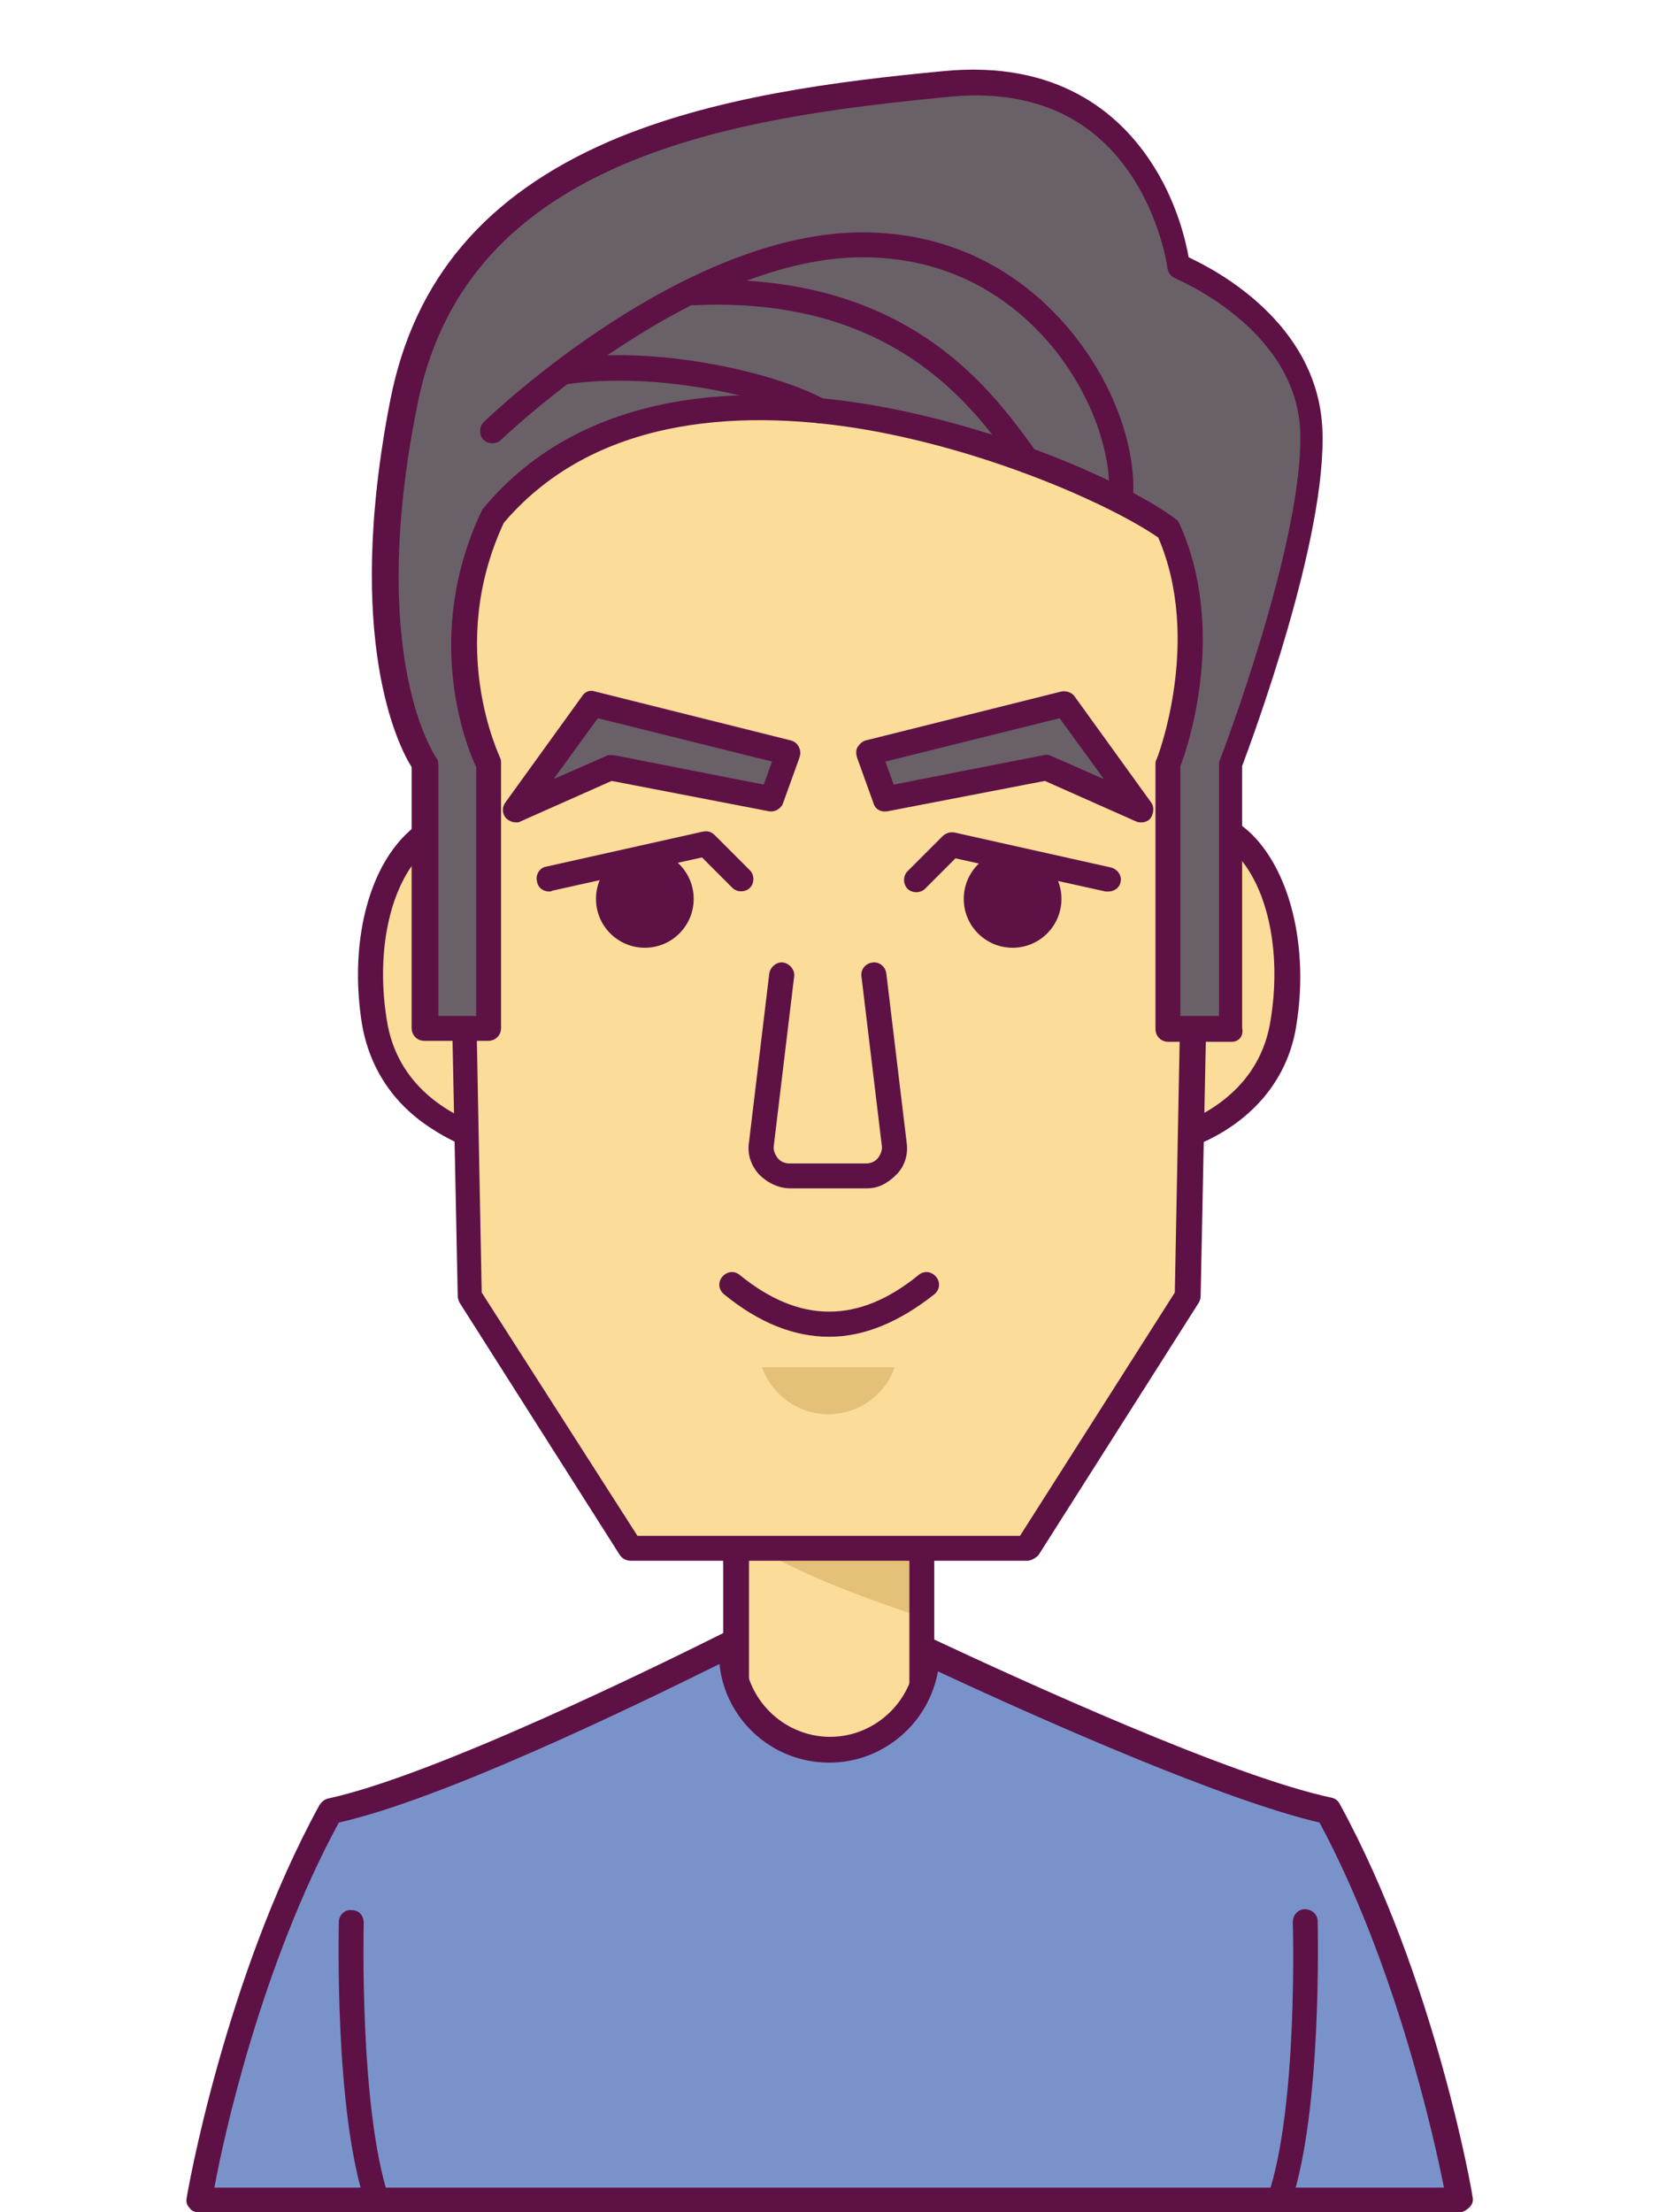 <?xml version="1.0" encoding="UTF-8" standalone="no"?>
<svg
   xmlns:dc="http://purl.org/dc/elements/1.1/"
   xmlns:cc="http://creativecommons.org/ns#"
   xmlns:rdf="http://www.w3.org/1999/02/22-rdf-syntax-ns#"
   xmlns:svg="http://www.w3.org/2000/svg"
   xmlns="http://www.w3.org/2000/svg"
   xmlns:xlink="http://www.w3.org/1999/xlink"
   xmlns:sodipodi="http://sodipodi.sourceforge.net/DTD/sodipodi-0.dtd"
   xmlns:inkscape="http://www.inkscape.org/namespaces/inkscape"
   inkscape:version="1.0beta1 (32d4812, 2019-09-19)"
   id="svg1408"
   version="1.1"
   viewBox="0 0 238.125 317.5"
   height="1200"
   width="900">
  <defs
     id="defs1402">
    <clipPath
       id="SVGID_2_">
      <use
         xlink:href="#SVGID_1_"
         overflow="visible"
         id="use1978"
         x="0"
         y="0"
         width="100%"
         height="100%" />
    </clipPath>
    <circle
       id="SVGID_1_"
       cx="231.7"
       cy="310.3"
       r="136.5" />
    <clipPath
       id="SVGID_4_">
      <use
         height="100%"
         width="100%"
         y="0"
         x="0"
         id="use2092"
         overflow="visible"
         xlink:href="#SVGID_3_" />
    </clipPath>
    <circle
       r="136.5"
       cy="310.3"
       cx="543.9"
       id="SVGID_3_" />
    <clipPath
       id="SVGID_6_">
      <use
         height="100%"
         width="100%"
         y="0"
         x="0"
         id="use2158"
         overflow="visible"
         xlink:href="#SVGID_5_" />
    </clipPath>
    <circle
       r="136.5"
       cy="310.3"
       cx="856.1"
       id="SVGID_5_" />
    <clipPath
       id="SVGID_8_">
      <use
         height="100%"
         width="100%"
         y="0"
         x="0"
         id="use2256"
         overflow="visible"
         xlink:href="#SVGID_7_" />
    </clipPath>
    <circle
       r="136.5"
       cy="310.3"
       cx="1168.3"
       id="SVGID_7_" />
    <clipPath
       id="SVGID_10_">
      <use
         height="100%"
         width="100%"
         y="0"
         x="0"
         id="use2342"
         overflow="visible"
         xlink:href="#SVGID_9_" />
    </clipPath>
    <circle
       r="136.5"
       cy="669.7"
       cx="231.7"
       id="SVGID_9_" />
    <clipPath
       id="SVGID_12_">
      <use
         height="100%"
         width="100%"
         y="0"
         x="0"
         id="use2418"
         overflow="visible"
         xlink:href="#SVGID_11_" />
    </clipPath>
    <circle
       r="136.5"
       cy="669.7"
       cx="543.9"
       id="SVGID_11_" />
    <clipPath
       id="SVGID_14_">
      <use
         height="100%"
         width="100%"
         y="0"
         x="0"
         id="use2556"
         overflow="visible"
         xlink:href="#SVGID_13_" />
    </clipPath>
    <circle
       r="136.5"
       cy="669.7"
       cx="856.1"
       id="SVGID_13_" />
    <clipPath
       id="SVGID_16_">
      <use
         height="100%"
         width="100%"
         y="0"
         x="0"
         id="use2684"
         overflow="visible"
         xlink:href="#SVGID_15_" />
    </clipPath>
    <circle
       r="136.5"
       cy="669.7"
       cx="1168.3"
       id="SVGID_15_" />
  </defs>
  <sodipodi:namedview
     inkscape:window-maximized="0"
     inkscape:window-y="134"
     inkscape:window-x="20"
     inkscape:window-height="907"
     inkscape:window-width="1600"
     units="px"
     showgrid="false"
     inkscape:document-rotation="0"
     inkscape:current-layer="layer1"
     inkscape:document-units="mm"
     inkscape:cy="560"
     inkscape:cx="400"
     inkscape:zoom="0.35"
     inkscape:pageshadow="2"
     inkscape:pageopacity="0.0"
     borderopacity="1.0"
     bordercolor="#666666"
     pagecolor="#ffffff"
     id="base" />
  <g
     id="layer1"
     inkscape:groupmode="layer"
     inkscape:label="Layer 1">
    <g
       transform="matrix(1.323,0,0,1.323,-205.515,-289.586)"
       style="opacity:1;stop-opacity:1"
       id="g7266">
      <g
         id="g7212">
        <g
           id="g7200">
          <rect
             id="rect7194"
             height="38.7"
             width="20.1"
             fill="#FBDC99"
             y="375.9"
             x="235.2" />
          <path
             inkscape:connector-curvature="0"
             id="path7196"
             d="m 234.7,384.1 c 2.2,4 15.8,8.6 20.6,10.2 0,-7.3 0.5,-10.2 0.5,-10.2 z"
             fill="#E5C079" />
          <path
             inkscape:connector-curvature="0"
             id="path7198"
             d="m 255.3,415.9 h -20.1 c -0.8,0 -1.4,-0.6 -1.4,-1.4 v -38.7 c 0,-0.8 0.6,-1.4 1.4,-1.4 h 20.1 c 0.8,0 1.4,0.6 1.4,1.4 v 38.7 c 0,0.8 -0.6,1.4 -1.4,1.4 z m -18.7,-2.7 H 254 v -36 h -17.4 z"
             fill="#5E1145" />
        </g>
        <path
           inkscape:connector-curvature="0"
           id="path7202"
           d="m 299.4,415.4 c -10.9,-2.3 -33.3,-12.5 -43.5,-17.3 0,5.9 -4.8,10.6 -10.6,10.6 -5.9,0 -10.6,-4.8 -10.6,-10.6 0,-0.3 0,-0.6 0,-0.9 -8.3,4.2 -31.9,15.7 -43.5,18.2 -10.3,18.8 -14.2,42.1 -14.2,42.1 h 136.7 c -0.1,0 -4,-23.3 -14.3,-42.1 z"
           fill="#7A92CA" />
        <path
           inkscape:connector-curvature="0"
           id="path7204"
           d="M 313.6,458.9 H 176.9 c -0.4,0 -0.8,-0.2 -1,-0.5 -0.3,-0.3 -0.4,-0.7 -0.3,-1.1 0,-0.2 4.1,-23.8 14.4,-42.6 0.2,-0.3 0.5,-0.6 0.9,-0.7 11.6,-2.5 36,-14.5 43.2,-18.1 0.4,-0.2 1,-0.2 1.4,0.1 0.4,0.3 0.6,0.8 0.6,1.2 0,0.3 0,0.6 0,0.8 0,5.1 4.2,9.3 9.3,9.3 5.1,0 9.3,-4.2 9.3,-9.3 0,-0.5 0.2,-0.9 0.6,-1.2 0.4,-0.2 0.9,-0.3 1.3,-0.1 9.4,4.4 32.3,14.9 43.2,17.2 0.4,0.1 0.7,0.3 0.9,0.7 10.3,18.8 14.4,42.3 14.4,42.6 0.1,0.4 0,0.8 -0.3,1.1 -0.4,0.4 -0.8,0.6 -1.2,0.6 z m -135,-2.7 H 312 c -1.1,-5.5 -5.2,-24.1 -13.5,-39.6 -10.3,-2.4 -29.6,-10.9 -41.4,-16.4 -1,5.6 -5.9,9.9 -11.8,9.9 -6.2,0 -11.3,-4.7 -11.9,-10.7 -10.1,5 -30.2,14.7 -41.3,17.2 -8.4,15.5 -12.5,34.1 -13.5,39.6 z"
           fill="#5E1145" />
        <g
           id="g7210">
          <path
             inkscape:connector-curvature="0"
             id="path7206"
             d="m 294.2,458.9 c -0.1,0 -0.3,0 -0.4,-0.1 -0.7,-0.2 -1.1,-1 -0.9,-1.7 3.3,-9.7 2.7,-29.5 2.7,-29.7 0,-0.8 0.6,-1.4 1.3,-1.4 0.8,0 1.4,0.6 1.4,1.3 0,0.8 0.5,20.5 -2.9,30.6 -0.1,0.6 -0.6,1 -1.2,1 z"
             fill="#5E1145" />
          <path
             inkscape:connector-curvature="0"
             id="path7208"
             d="m 196.3,458.9 c -0.6,0 -1.1,-0.4 -1.3,-0.9 -3.4,-10.1 -2.9,-29.8 -2.9,-30.6 0,-0.8 0.7,-1.4 1.4,-1.3 0.8,0 1.3,0.6 1.3,1.4 0,0.2 -0.5,20 2.7,29.7 0.2,0.7 -0.1,1.5 -0.9,1.7 0,0 -0.2,0 -0.3,0 z"
             fill="#5E1145" />
        </g>
      </g>
      <g
         id="g7220">
        <g
           id="g7218">
          <path
             inkscape:connector-curvature="0"
             id="path7214"
             d="m 284.9,307.9 c 7.5,0.6 11.3,11 9.7,21.8 -1.7,10.8 -12.9,13.1 -12.9,13.1 z"
             fill="#FBDC99" />
          <path
             inkscape:connector-curvature="0"
             id="path7216"
             d="m 205.6,307.9 c -7.5,0.6 -11.3,11 -9.7,21.8 1.7,10.8 12.9,13.1 12.9,13.1 z"
             fill="#FBDC99" />
        </g>
      </g>
      <g
         id="g7226">
        <path
           inkscape:connector-curvature="0"
           id="path7222"
           d="m 281.7,344.1 c -0.3,0 -0.7,-0.1 -0.9,-0.3 -0.3,-0.3 -0.5,-0.7 -0.4,-1.1 l 3.2,-34.9 c 0.1,-0.7 0.7,-1.3 1.5,-1.2 2.8,0.2 5.3,1.6 7.2,4.1 3.4,4.4 4.9,11.8 3.7,19.3 -0.7,4.8 -3.4,8.8 -7.7,11.5 -3.2,2 -6.2,2.6 -6.3,2.7 -0.2,-0.1 -0.2,-0.1 -0.3,-0.1 z m 4.4,-34.6 -2.9,31.4 c 3,-1.1 8.9,-4.1 10,-11.4 1.1,-6.8 -0.1,-13.4 -3.1,-17.2 -1.2,-1.4 -2.5,-2.4 -4,-2.8 z"
           fill="#5E1145" />
        <path
           inkscape:connector-curvature="0"
           id="path7224"
           d="m 208.9,344.1 c -0.1,0 -0.2,0 -0.3,0 -0.1,0 -3.1,-0.6 -6.3,-2.7 -4.3,-2.7 -6.9,-6.7 -7.7,-11.5 -1.2,-7.5 0.2,-14.9 3.7,-19.3 1.9,-2.4 4.4,-3.9 7.2,-4.1 0.7,-0.1 1.4,0.5 1.5,1.2 l 3.2,34.9 c 0,0.4 -0.1,0.9 -0.4,1.1 -0.3,0.3 -0.6,0.4 -0.9,0.4 z m -4.5,-34.6 c -1.5,0.4 -2.8,1.4 -4,2.8 -3,3.8 -4.2,10.4 -3.1,17.2 1.1,7.3 7,10.3 10,11.4 z"
           fill="#5E1145" />
      </g>
      <path
         inkscape:connector-curvature="0"
         id="path7228"
         d="m 204.7,275.6 1.7,83.8 17.4,27.4 h 43 l 17.4,-27.4 1.7,-83.8 c 0.3,-13.7 -10.8,-25 -24.5,-25 h -32.2 c -13.7,0.1 -24.8,11.3 -24.5,25 z"
         fill="#FBDC99" />
      <path
         inkscape:connector-curvature="0"
         id="path7230"
         d="m 266.8,388.2 h -43 c -0.5,0 -0.9,-0.2 -1.2,-0.6 l -17.4,-27.4 c -0.1,-0.2 -0.2,-0.5 -0.2,-0.7 l -1.7,-83.8 c 0,0 0,0 0,0 -0.1,-7 2.5,-13.6 7.4,-18.6 4.9,-5 11.5,-7.7 18.5,-7.7 h 32.2 c 7,0 13.6,2.8 18.5,7.7 4.9,5 7.5,11.6 7.4,18.6 l -1.7,83.8 c 0,0.3 -0.1,0.5 -0.2,0.7 L 268,387.6 c -0.3,0.3 -0.8,0.6 -1.2,0.6 z m -42.3,-2.7 H 266 l 16.8,-26.4 1.6,-83.4 c 0.1,-6.3 -2.2,-12.2 -6.6,-16.6 -4.4,-4.5 -10.3,-6.9 -16.5,-6.9 h -32.2 c -6.3,0 -12.1,2.5 -16.5,6.9 -4.4,4.5 -6.7,10.4 -6.6,16.6 l 1.6,83.4 z"
         fill="#5E1145" />
      <path
         inkscape:connector-curvature="0"
         id="path7232"
         d="m 249.4,347.8 h -8.3 c -1.3,0 -2.5,-0.6 -3.4,-1.5 -0.9,-1 -1.3,-2.2 -1.1,-3.5 l 2.2,-18.3 c 0.1,-0.7 0.8,-1.3 1.5,-1.2 0.7,0.1 1.3,0.8 1.2,1.5 l -2.2,18.3 c -0.1,0.5 0.1,1 0.4,1.4 0.3,0.4 0.8,0.6 1.3,0.6 h 8.3 c 0.5,0 1,-0.2 1.3,-0.6 0.3,-0.4 0.5,-0.9 0.4,-1.4 l -2.2,-18.3 c -0.1,-0.7 0.4,-1.4 1.2,-1.5 0.7,-0.1 1.4,0.4 1.5,1.2 l 2.2,18.3 c 0.2,1.3 -0.2,2.6 -1.1,3.5 -0.9,0.9 -1.9,1.5 -3.2,1.5 z"
         fill="#5E1145" />
      <path
         inkscape:connector-curvature="0"
         id="path7234"
         d="m 245.3,363.9 c -3.8,0 -7.6,-1.5 -11.4,-4.6 -0.6,-0.5 -0.7,-1.3 -0.2,-1.9 0.5,-0.6 1.3,-0.7 1.9,-0.2 6.5,5.3 12.9,5.3 19.4,0 0.6,-0.5 1.4,-0.4 1.9,0.2 0.5,0.6 0.4,1.4 -0.2,1.9 -3.8,3 -7.6,4.6 -11.4,4.6 z"
         fill="#5E1145" />
      <g
         id="g7252">
        <path
           inkscape:connector-curvature="0"
           id="path7236"
           d="m 275.6,315.6 c -0.1,0 -0.2,0 -0.3,0 L 259,312 l -3.3,3.3 c -0.5,0.5 -1.4,0.5 -1.9,0 -0.5,-0.5 -0.5,-1.4 0,-1.9 l 3.8,-3.8 c 0.3,-0.3 0.8,-0.5 1.3,-0.4 l 17,3.8 c 0.7,0.2 1.2,0.9 1,1.6 -0.1,0.6 -0.7,1 -1.3,1 z"
           fill="#5E1145" />
        <circle
           id="circle7238"
           r="5.3"
           cy="316.4"
           cx="265.2"
           fill="#5E1145" />
        <polygon
           id="polygon7240"
           points="268.9,302.1 279.2,306.7 270.9,295.2 249.6,300.6 251.4,305.5 "
           fill="#696167" />
        <path
           inkscape:connector-curvature="0"
           id="path7242"
           d="m 279.2,308.1 c -0.2,0 -0.4,0 -0.6,-0.1 l -9.9,-4.4 -17.1,3.3 c -0.7,0.1 -1.3,-0.2 -1.5,-0.9 l -1.8,-5 c -0.1,-0.4 -0.1,-0.8 0.1,-1.1 0.2,-0.3 0.5,-0.6 0.9,-0.7 l 21.2,-5.3 c 0.5,-0.1 1.1,0.1 1.4,0.5 l 8.3,11.5 c 0.4,0.5 0.3,1.2 0,1.7 -0.2,0.3 -0.6,0.5 -1,0.5 z m -27.8,-6.6 0.9,2.5 16.3,-3.2 c 0.3,-0.1 0.6,0 0.8,0.1 l 5.7,2.5 -4.8,-6.6 z"
           fill="#5E1145" />
        <path
           inkscape:connector-curvature="0"
           id="path7244"
           d="m 214.9,315.6 c -0.6,0 -1.2,-0.4 -1.3,-1.1 -0.2,-0.7 0.3,-1.5 1,-1.6 l 17,-3.8 c 0.5,-0.1 0.9,0 1.3,0.4 l 3.8,3.8 c 0.5,0.5 0.5,1.4 0,1.9 -0.5,0.5 -1.4,0.5 -1.9,0 l -3.3,-3.3 -16.2,3.6 c -0.2,0.1 -0.3,0.1 -0.4,0.1 z"
           fill="#5E1145" />
        <circle
           id="circle7246"
           r="5.3"
           cy="316.4"
           cx="225.3"
           fill="#5E1145" />
        <polygon
           id="polygon7248"
           points="221.6,302.1 211.3,306.7 219.6,295.2 240.9,300.6 239.1,305.5 "
           fill="#696167" />
        <path
           inkscape:connector-curvature="0"
           id="path7250"
           d="m 211.3,308.1 c -0.4,0 -0.8,-0.2 -1.1,-0.5 -0.4,-0.5 -0.4,-1.2 0,-1.7 l 8.3,-11.5 c 0.3,-0.5 0.9,-0.7 1.4,-0.5 l 21.2,5.3 c 0.4,0.1 0.7,0.3 0.9,0.7 0.2,0.4 0.2,0.7 0.1,1.1 l -1.8,5 c -0.2,0.6 -0.9,1 -1.5,0.9 l -17.1,-3.3 -9.9,4.4 c -0.1,0.1 -0.3,0.1 -0.5,0.1 z m 10.3,-7.3 c 0.1,0 0.2,0 0.3,0 l 16.3,3.2 0.9,-2.5 -18.9,-4.7 -4.8,6.6 5.7,-2.5 c 0.1,-0.1 0.3,-0.1 0.5,-0.1 z"
           fill="#5E1145" />
      </g>
      <path
         inkscape:connector-curvature="0"
         id="path7254"
         d="m 201.6,301.8 v 28.7 h 6.9 v -28.7 c 0,0 -6.3,-12.5 0.4,-26.9 19.9,-23.8 64.2,-5.3 73.2,1.4 5.4,11.9 0,25.5 0,25.5 v 28.7 h 6.9 v -28.7 c 0,0 9.4,-24.3 8.7,-36.4 -0.6,-12.1 -14.3,-17.6 -14.3,-17.6 0,0 -2.6,-22 -25.3,-19.8 -22.6,2.2 -53.2,6.3 -58.8,34.6 -5.7,28.3 2.3,39.2 2.3,39.2 z"
         fill="#696167" />
      <path
         inkscape:connector-curvature="0"
         id="path7256"
         d="m 289,331.9 h -6.9 c -0.8,0 -1.4,-0.6 -1.4,-1.4 v -28.7 c 0,-0.2 0,-0.3 0.1,-0.5 0.1,-0.1 5,-13 0.2,-24.1 -4.9,-3.4 -17.9,-9.3 -31.7,-11.7 -12.3,-2.1 -29,-2 -39.3,10.1 -6.3,13.5 -0.4,25.4 -0.4,25.5 0.1,0.2 0.1,0.4 0.1,0.6 v 28.7 c 0,0.8 -0.6,1.4 -1.4,1.4 h -6.9 c -0.8,0 -1.4,-0.6 -1.4,-1.4 v -28.3 c -1.4,-2.2 -7.4,-13.9 -2.3,-39.9 2.6,-13.1 10.4,-22.2 23.8,-28 11.2,-4.8 24.6,-6.5 36.2,-7.6 12.4,-1.2 19,4.6 22.4,9.7 2.9,4.3 3.9,8.8 4.2,10.5 3,1.4 13.9,7.1 14.5,18.5 0.6,11.8 -7.7,34 -8.7,36.7 v 28.4 c 0.2,0.9 -0.4,1.5 -1.1,1.5 z m -5.5,-2.8 h 4.1 v -27.3 c 0,-0.2 0,-0.3 0.1,-0.5 0.1,-0.2 9.2,-24.1 8.7,-35.8 -0.6,-11.1 -13.4,-16.3 -13.5,-16.4 -0.5,-0.2 -0.8,-0.6 -0.9,-1.1 0,-0.1 -0.7,-5.3 -4,-10.2 -4.3,-6.4 -11,-9.3 -19.8,-8.4 -11.4,1.1 -24.5,2.7 -35.4,7.4 -12.5,5.4 -19.8,13.9 -22.2,26.1 -5.5,27.4 2,38 2,38.1 0.2,0.2 0.3,0.5 0.3,0.8 v 27.3 h 4.1 v -27 c -1,-2.1 -5.9,-14.1 0.6,-27.8 0,-0.1 0.1,-0.2 0.2,-0.3 11.1,-13.3 28.9,-13.4 42,-11.2 14.6,2.5 28.2,8.7 33.1,12.4 0.2,0.1 0.3,0.3 0.4,0.5 5.2,11.5 0.9,24.3 0.1,26.3 v 27.1 z"
         fill="#5E1145" />
      <path
         inkscape:connector-curvature="0"
         id="path7258"
         d="m 277,274.6 c -0.1,0 -0.1,0 -0.2,0 -0.7,-0.1 -1.3,-0.8 -1.2,-1.5 0.5,-4.1 -1.4,-11.2 -6.6,-17.2 -3.5,-4 -9.7,-8.9 -19.5,-9.1 -18.7,-0.4 -39.6,19.6 -39.8,19.8 -0.5,0.5 -1.4,0.5 -1.9,0 -0.5,-0.5 -0.5,-1.4 0,-1.9 0.9,-0.9 22,-21 41.7,-20.6 10.7,0.2 17.6,5.6 21.5,10.1 5.8,6.7 7.8,14.5 7.2,19.3 0.1,0.6 -0.5,1.1 -1.2,1.1 z"
         fill="#5E1145" />
      <path
         inkscape:connector-curvature="0"
         id="path7260"
         d="m 266.7,270.2 c -0.4,0 -0.8,-0.2 -1.1,-0.6 -0.2,-0.3 -0.4,-0.6 -0.6,-0.9 -4.2,-5.7 -12.8,-17.7 -34.3,-16.7 -0.7,0 -1.4,-0.6 -1.4,-1.3 0,-0.8 0.6,-1.4 1.3,-1.4 22.9,-1 32.1,11.7 36.6,17.8 0.2,0.3 0.4,0.6 0.6,0.8 0.4,0.6 0.3,1.5 -0.3,1.9 -0.3,0.3 -0.5,0.4 -0.8,0.4 z"
         fill="#5E1145" />
      <path
         inkscape:connector-curvature="0"
         id="path7262"
         d="m 244.2,264.8 c -0.2,0 -0.4,-0.1 -0.6,-0.2 -5,-2.7 -17.2,-5.5 -27,-4 -0.7,0.1 -1.4,-0.4 -1.6,-1.1 -0.1,-0.7 0.4,-1.4 1.1,-1.6 10.3,-1.7 23.3,1.4 28.7,4.3 0.7,0.4 0.9,1.2 0.6,1.8 -0.3,0.6 -0.7,0.8 -1.2,0.8 z"
         fill="#5E1145" />
      <path
         inkscape:connector-curvature="0"
         id="path7264"
         d="m 238,367.2 c 1.1,3 3.9,5.1 7.2,5.1 3.3,0 6.2,-2.1 7.2,-5.1 z"
         fill="#E5C079" />
    </g>
  </g>
</svg>
